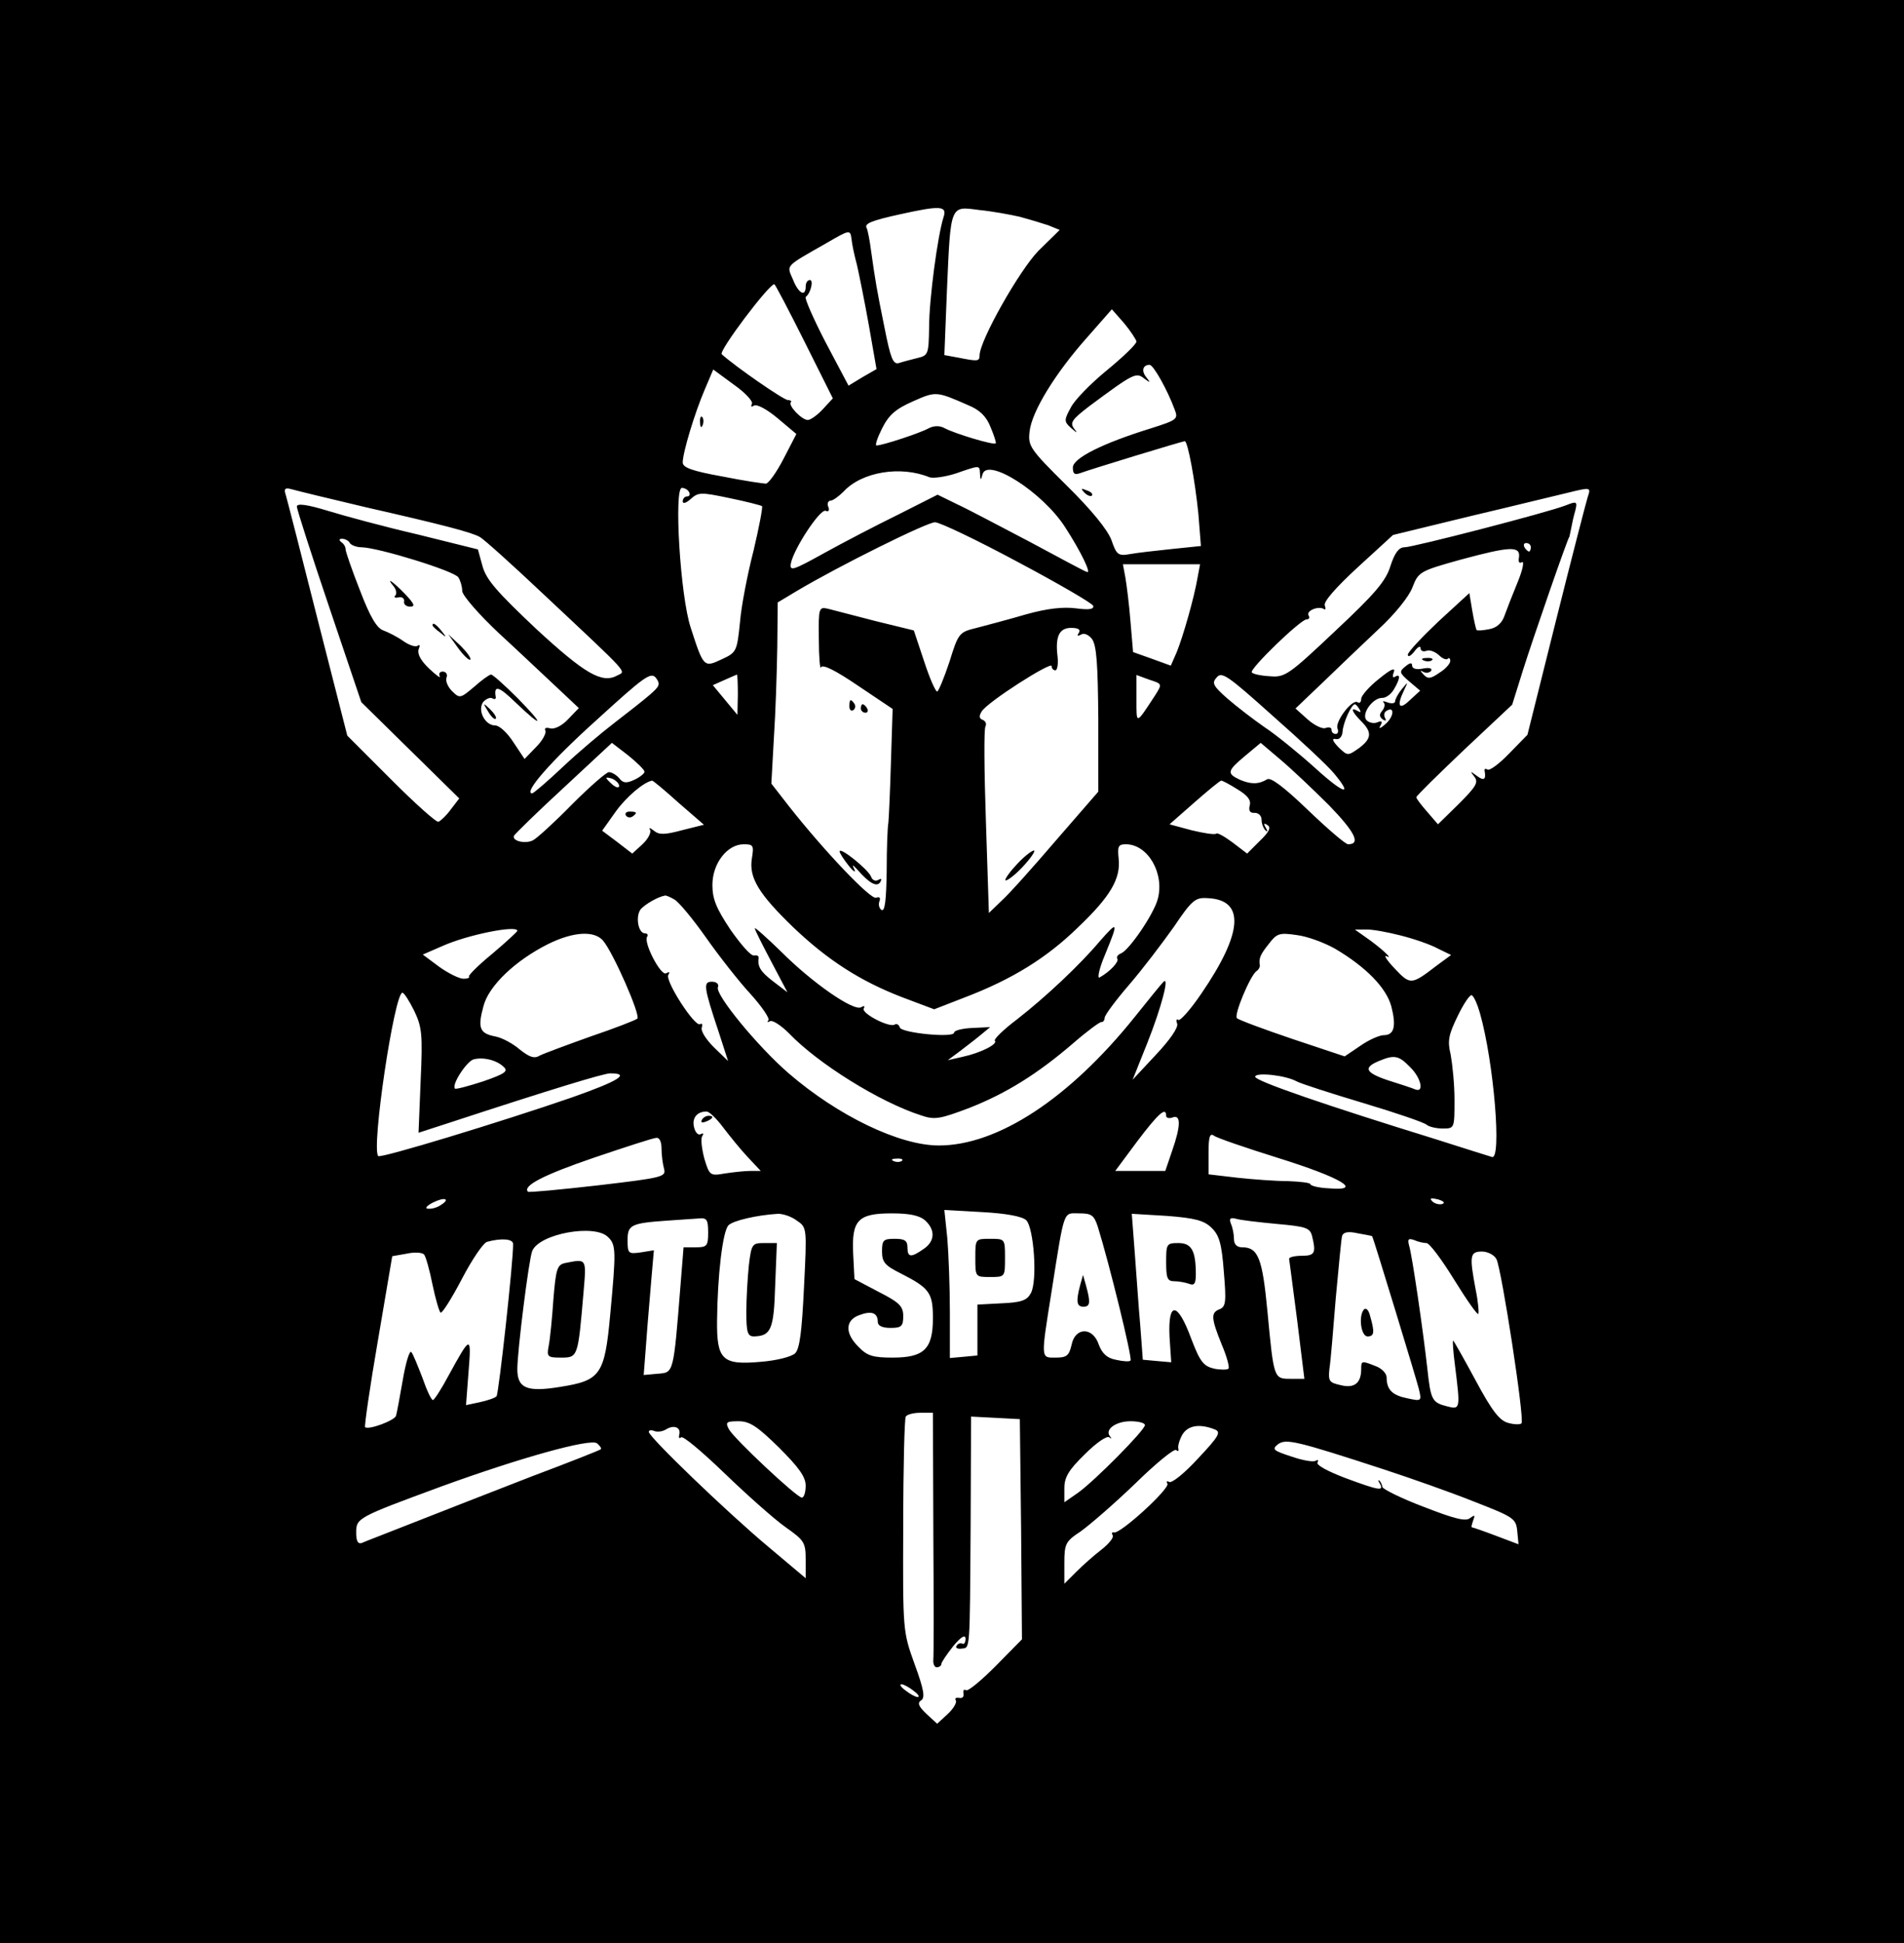 <?xml version="1.0" standalone="no"?>
<!DOCTYPE svg PUBLIC "-//W3C//DTD SVG 20010904//EN"
 "http://www.w3.org/TR/2001/REC-SVG-20010904/DTD/svg10.dtd">
<svg version="1.0" xmlns="http://www.w3.org/2000/svg"
 width="449pt" height="458pt" viewBox="0 0 449 458"
 preserveAspectRatio="xMidYMid meet">

<g transform="translate(0,458) scale(0.1,-0.1)"
fill="#000000" stroke="none">
<path d="M0 2290 l0 -2290 2245 0 2245 0 0 2290 0 2290 -2245 0 -2245 0 0
-2290z m2225 1778 c-14 -44 -34 -194 -34 -259 -1 -64 -2 -67 -28 -73 -16 -4
-35 -9 -44 -12 -13 -3 -19 12 -33 83 -19 93 -22 112 -32 183 -3 24 -8 48 -10
52 -7 11 11 18 79 33 95 21 111 20 102 -7z m180 1 c22 -6 52 -15 67 -20 l27
-11 -50 -49 c-45 -46 -139 -212 -139 -247 0 -14 -5 -14 -50 -5 l-33 6 6 151
c9 206 7 200 76 191 31 -3 74 -11 96 -16z m-384 -114 c5 -22 18 -86 28 -142
l18 -103 -33 -19 -33 -20 -54 102 c-29 56 -50 104 -47 107 12 9 19 40 10 40
-6 0 -10 -7 -10 -15 0 -26 -17 -17 -30 16 -15 35 -21 29 79 86 55 32 56 32 59
10 1 -12 7 -40 13 -62z m-124 -180 l67 -134 -24 -26 c-13 -14 -29 -25 -35 -25
-14 0 -47 34 -40 42 3 2 -1 5 -7 5 -10 0 -124 79 -156 108 -8 7 111 165 124
165 2 0 34 -61 71 -135z m783 0 c0 -6 -31 -36 -70 -68 -38 -31 -77 -71 -85
-88 -16 -29 -16 -33 1 -48 15 -13 16 -13 6 0 -9 13 -3 21 36 51 105 78 111 81
130 66 15 -11 16 -11 5 3 -12 15 -8 29 8 29 9 0 42 -59 59 -105 9 -23 6 -25
-57 -45 -113 -35 -183 -70 -183 -92 0 -15 4 -18 18 -13 21 8 240 75 246 75 7
0 24 -92 32 -171 l6 -76 -68 -7 c-38 -4 -83 -9 -99 -12 -28 -5 -32 -2 -44 33
-9 24 -46 70 -106 129 -87 86 -91 93 -87 127 5 47 61 138 136 222 l58 66 29
-33 c15 -18 28 -38 29 -43z m-907 -147 c-3 -7 -1 -8 5 -4 7 4 31 -9 56 -30
l44 -37 -30 -58 c-17 -33 -36 -59 -42 -59 -6 0 -53 7 -103 17 -72 13 -93 21
-93 33 0 23 28 116 52 172 l20 47 49 -36 c27 -19 46 -40 42 -45z m510 -3 c27
-11 43 -26 53 -52 8 -19 14 -37 12 -38 -4 -5 -97 23 -121 36 -11 6 -25 6 -38
-1 -20 -11 -108 -40 -122 -40 -4 0 2 18 13 40 16 32 32 46 73 64 54 24 55 24
130 -9z m-91 -170 c9 -3 37 1 62 9 58 20 56 20 57 -1 1 -16 2 -16 6 -1 11 41
142 -42 195 -125 37 -57 63 -111 51 -105 -5 1 -64 33 -133 70 -69 36 -146 77
-172 89 l-47 23 -93 -47 c-51 -25 -130 -66 -175 -91 -74 -41 -81 -43 -78 -24
7 35 69 129 82 124 7 -3 10 1 6 10 -3 7 0 14 6 14 5 0 19 10 30 21 43 47 135
62 203 34z m-1332 -70 c189 -43 253 -60 272 -71 9 -5 76 -65 149 -134 209
-196 195 -181 175 -192 -36 -20 -76 3 -192 110 -91 86 -117 115 -126 147 l-11
40 -141 35 c-78 18 -174 44 -213 56 -49 15 -73 18 -73 10 0 -6 34 -112 76
-236 l76 -225 115 -113 116 -114 -20 -26 c-10 -14 -24 -27 -29 -29 -5 -2 -55
43 -112 100 l-103 103 -70 274 c-38 151 -72 283 -75 293 -5 15 -2 18 13 14 10
-3 88 -22 173 -42z m765 35 c3 -5 1 -10 -4 -10 -6 0 -11 -5 -11 -12 0 -6 8 -4
19 6 18 16 24 16 91 2 39 -8 74 -17 77 -19 2 -3 -7 -50 -20 -105 -14 -54 -29
-131 -32 -169 -7 -68 -8 -71 -43 -87 -42 -20 -43 -19 -73 74 -25 74 -40 330
-21 330 6 0 14 -4 17 -10z m2119 -12 c-4 -13 -38 -144 -75 -292 l-67 -268 -43
-44 c-23 -24 -46 -41 -51 -38 -5 3 -8 2 -7 -3 4 -21 -2 -24 -18 -12 -16 12
-17 12 -6 -2 10 -13 4 -23 -37 -64 l-49 -48 -25 29 c-14 16 -26 31 -26 35 0 3
51 53 113 112 l113 106 26 83 c23 73 106 313 109 313 0 0 2 9 4 19 2 11 6 30
10 43 5 21 3 22 -22 12 -43 -17 -361 -99 -381 -99 -13 0 -23 -13 -33 -44 -11
-36 -37 -66 -131 -154 -109 -103 -118 -109 -153 -106 -20 1 -40 5 -43 9 -7 7
115 125 129 125 6 0 8 4 5 9 -7 11 22 23 35 16 5 -4 6 0 3 8 -3 9 26 42 78 90
l83 76 185 45 c102 24 203 49 225 54 57 14 57 14 49 -10z m-1345 -152 c96 -51
177 -98 179 -104 2 -8 -9 -10 -40 -6 -30 4 -68 0 -118 -14 -41 -12 -94 -26
-117 -32 -41 -10 -43 -12 -64 -80 -13 -39 -26 -70 -29 -70 -4 0 -18 32 -31 72
l-24 72 -90 22 c-50 13 -100 26 -112 29 -22 5 -23 3 -22 -72 0 -43 3 -73 5
-66 4 8 34 -7 87 -43 l82 -55 -4 -126 c-2 -69 -5 -133 -6 -142 -2 -9 -4 -60
-4 -114 -1 -67 -4 -96 -12 -92 -6 4 -8 13 -5 21 3 8 0 11 -8 8 -13 -5 -123
111 -205 215 l-42 54 6 108 c4 59 7 155 8 214 l1 105 45 27 c101 60 307 162
326 162 11 0 99 -42 194 -93z m-1574 44 c3 -5 16 -10 28 -10 40 -1 219 -56
228 -71 5 -8 9 -22 9 -32 0 -10 39 -55 87 -100 49 -45 110 -103 138 -129 l50
-47 -25 -26 c-15 -16 -32 -24 -42 -22 -10 3 -15 1 -12 -5 3 -5 -6 -23 -21 -38
l-28 -29 -26 39 c-14 22 -33 40 -43 40 -25 0 -43 37 -28 56 7 7 16 11 21 8 5
-3 9 -2 8 3 -5 29 7 26 47 -13 66 -63 69 -55 4 11 -30 30 -58 55 -62 55 -4 0
-22 -13 -40 -29 -32 -27 -34 -28 -52 -10 -10 10 -16 24 -13 32 3 7 -1 14 -9
14 -7 0 -10 -5 -7 -11 3 -6 -8 2 -25 18 -19 18 -28 34 -25 45 4 9 3 13 -2 9
-4 -4 -20 1 -34 11 -14 10 -36 21 -47 25 -15 5 -31 31 -55 94 -19 48 -34 92
-34 97 0 6 -4 13 -10 17 -6 5 -6 8 2 8 6 0 15 -4 18 -10z m2785 -10 c0 -5 -2
-10 -4 -10 -3 0 -8 5 -11 10 -3 6 -1 10 4 10 6 0 11 -4 11 -10z m-28 -24 c-2
-11 1 -15 7 -11 6 3 2 -18 -10 -47 -12 -29 -26 -65 -31 -79 -6 -18 -19 -29
-36 -32 -15 -3 -28 -4 -30 -2 -1 1 -6 21 -10 45 l-7 42 -73 -67 c-39 -37 -72
-72 -72 -78 0 -7 7 -3 15 7 8 11 15 15 15 8 0 -6 6 -9 14 -6 7 3 20 -2 29 -10
8 -8 17 -12 21 -9 3 4 6 1 6 -5 0 -6 -11 -19 -26 -28 -20 -14 -27 -15 -37 -4
-9 10 -9 11 0 6 6 -3 14 -2 18 3 3 6 -5 8 -20 5 -15 -3 -25 0 -25 7 0 8 -5 7
-16 -2 -15 -12 -14 -15 9 -35 l26 -22 -25 -23 c-25 -24 -31 -13 -13 24 10 21
10 21 -5 3 -9 -11 -16 -24 -16 -29 0 -5 -8 -6 -17 -3 -10 4 -14 4 -10 0 4 -4
2 -13 -4 -20 -7 -8 -6 -14 2 -20 7 -4 9 -3 5 4 -3 6 -2 13 3 16 20 13 19 -12
-1 -30 -12 -11 -18 -13 -13 -5 6 11 4 13 -8 8 -8 -3 -20 0 -25 6 -12 15 16 53
38 52 8 0 20 8 27 20 15 25 16 38 3 30 -6 -4 -7 1 -3 11 4 12 -8 6 -35 -16
-23 -18 -42 -40 -42 -47 0 -8 -4 -12 -9 -8 -13 7 -53 -46 -47 -62 3 -7 1 -13
-4 -13 -6 0 -10 4 -10 10 0 5 -6 7 -14 4 -7 -3 -26 6 -42 20 l-29 26 65 62
c36 35 95 91 131 125 38 35 72 77 80 99 14 36 17 38 114 65 115 31 141 33 137
5z m-758 -48 c-8 -47 -34 -138 -49 -175 l-14 -32 -44 16 -45 16 -6 71 c-3 39
-9 86 -12 104 l-6 32 91 0 91 0 -6 -32z m-280 -130 c-5 -7 -3 -8 5 -4 7 5 18
0 26 -10 11 -15 14 -59 15 -189 l0 -171 -99 -114 c-54 -63 -112 -128 -129
-143 l-30 -29 -7 215 c-4 118 -5 220 -1 225 3 6 0 12 -6 15 -9 3 -10 9 -3 20
13 22 165 119 165 107 0 -6 4 -10 9 -10 4 0 7 14 5 32 -6 48 4 68 32 68 17 0
23 -4 18 -12z m-1012 -146 c-15 -13 -52 -42 -82 -65 -30 -23 -85 -69 -122
-104 -37 -35 -70 -63 -73 -63 -22 0 44 76 152 173 113 103 128 114 140 99 11
-15 8 -20 -15 -40z m1613 -184 c48 -57 24 -50 -45 13 -39 35 -92 78 -118 95
-26 18 -65 48 -87 67 -34 30 -38 37 -26 50 12 15 26 5 132 -90 66 -58 131
-119 144 -135z m-1405 185 l-1 -48 -29 35 -29 35 27 12 c15 7 28 12 30 13 1 0
2 -21 2 -47z m984 -2 c-46 -70 -44 -70 -44 -9 l0 57 30 -11 c31 -10 31 -10 14
-37z m482 -33 c4 -7 3 -8 -4 -4 -19 11 -14 -2 8 -24 26 -26 25 -41 -6 -64 -26
-18 -26 -18 -48 3 -14 15 -16 21 -6 19 8 -2 15 5 16 17 1 21 21 65 29 65 2 0
7 -5 11 -12z m-1686 -147 c0 -4 -11 -13 -24 -19 -19 -9 -27 -8 -36 4 -7 8 -18
14 -24 14 -6 0 -45 -34 -86 -75 -41 -42 -83 -80 -92 -85 -17 -10 -51 -3 -46
10 2 4 54 55 117 113 l114 106 39 -30 c21 -17 38 -34 38 -38z m1614 -79 c61
-63 76 -92 45 -92 -6 0 -48 36 -95 81 -55 53 -88 78 -96 72 -20 -12 -38 -12
-64 -1 -32 15 -30 21 13 57 l36 30 46 -39 c25 -21 77 -70 115 -108z m-1674 46
c0 -6 -6 -5 -15 2 -8 7 -15 14 -15 16 0 2 7 1 15 -2 8 -4 15 -11 15 -16z m140
-40 l60 -52 -52 -13 c-41 -11 -54 -11 -66 -1 -9 7 -13 8 -9 2 3 -6 -4 -21 -18
-34 l-24 -22 -35 27 -36 27 32 45 c26 36 67 70 86 73 2 0 30 -23 62 -52z
m1319 31 c23 -14 32 -25 28 -38 -3 -12 1 -18 12 -17 9 0 16 -7 16 -16 0 -9 4
-20 9 -25 5 -5 6 -2 1 6 -6 10 -4 12 4 6 9 -5 4 -16 -18 -37 l-30 -30 -34 26
c-19 14 -36 24 -39 21 -3 -3 -29 1 -58 8 l-52 14 58 51 c33 29 61 52 64 52 3
0 20 -9 39 -21z m-1146 -163 c-7 -45 16 -83 99 -163 80 -76 156 -125 254 -163
l77 -29 72 28 c113 43 194 94 266 164 78 74 102 116 97 163 -3 29 -1 34 17 34
52 0 92 -69 75 -130 -10 -36 -67 -119 -86 -127 -8 -3 -12 -9 -9 -13 4 -7 -17
-30 -42 -44 -6 -3 -1 21 13 54 32 78 31 81 -12 32 -48 -57 -128 -132 -196
-185 -32 -24 -55 -47 -52 -50 8 -8 -34 -29 -76 -38 l-35 -8 27 20 c14 11 37
28 50 39 l23 19 -42 -2 c-24 -1 -43 -6 -43 -11 0 -13 -123 -1 -128 12 -2 7 -8
10 -12 7 -13 -8 -80 27 -73 38 3 6 1 7 -6 3 -17 -11 -115 57 -188 130 -35 34
-63 59 -63 56 0 -4 18 -39 39 -79 l38 -72 -34 26 c-30 23 -37 35 -34 56 0 4
-4 6 -11 5 -7 -2 -31 26 -55 60 -34 51 -43 73 -43 106 0 51 35 96 74 96 23 0
24 -3 19 -34z m-183 -96 c10 -5 44 -46 75 -90 31 -44 78 -104 105 -133 27 -30
46 -58 42 -62 -4 -5 -2 -5 4 -2 6 3 26 -10 45 -29 68 -71 214 -162 311 -193
32 -11 44 -9 115 18 86 34 159 79 245 153 31 27 61 49 65 49 4 -1 8 4 8 10 0
6 26 41 57 77 32 37 79 99 106 137 43 64 51 70 80 68 89 -4 83 -82 -15 -225
-25 -37 -50 -65 -54 -62 -5 3 -6 -1 -3 -9 3 -9 -17 -38 -50 -73 l-55 -59 34
85 c35 88 54 163 38 145 -5 -5 -35 -42 -67 -82 -154 -192 -323 -303 -462 -303
-93 0 -238 70 -354 170 -73 63 -174 186 -167 203 3 7 -3 13 -14 13 -21 0 -20
-11 16 -119 l22 -68 -34 33 c-18 18 -31 38 -28 46 2 7 1 11 -4 8 -12 -8 -83
102 -75 116 4 7 3 8 -5 4 -12 -8 -54 72 -45 86 3 4 1 8 -5 8 -16 0 -23 40 -10
57 11 12 40 29 57 32 2 1 12 -3 22 -9z m-370 -74 c0 -2 -27 -27 -59 -54 -33
-27 -58 -52 -55 -54 2 -3 -4 -5 -13 -5 -10 0 -36 13 -57 28 l-39 29 46 20 c60
27 177 50 177 36z m2083 -11 c32 -8 72 -22 88 -31 l31 -15 -34 -25 c-60 -46
-62 -46 -99 -7 -19 20 -27 33 -19 29 18 -9 -16 22 -51 46 l-24 17 25 0 c14 1
52 -6 83 -14z m-1881 -12 c24 -28 89 -176 81 -184 -5 -4 -54 -23 -110 -42 -56
-20 -110 -40 -120 -45 -13 -8 -24 -4 -47 14 -16 14 -42 28 -58 31 -37 7 -42
20 -28 71 12 48 75 108 153 147 59 29 108 32 129 8z m1726 -19 c73 -43 121
-92 133 -136 12 -47 7 -68 -18 -68 -10 0 -35 -11 -55 -25 l-37 -25 -123 41
c-68 23 -127 45 -131 49 -8 7 31 100 46 111 5 3 8 9 8 13 -3 17 1 26 21 51 19
25 25 27 66 21 25 -3 65 -18 90 -32z m-2171 -147 c18 -38 20 -55 15 -164 l-5
-123 74 24 c241 79 363 116 378 116 49 0 20 -18 -91 -57 -165 -57 -451 -144
-456 -138 -17 17 38 385 57 385 4 0 16 -19 28 -43z m2513 -5 c33 -116 52 -349
28 -339 -7 2 -67 21 -133 42 -256 79 -425 137 -425 147 0 11 71 4 98 -11 9 -5
80 -28 157 -51 77 -23 144 -46 149 -51 6 -5 23 -9 38 -9 28 0 28 0 28 68 0 37
-5 84 -9 106 -8 33 -5 47 17 92 14 29 29 51 33 48 5 -3 13 -21 19 -42z m-2302
-127 c11 -10 3 -16 -49 -34 -34 -11 -64 -19 -66 -17 -9 9 28 65 44 69 23 6 55
-2 71 -18z m2137 0 c26 -25 34 -61 13 -53 -7 3 -37 13 -66 22 -53 18 -58 30
-18 46 34 14 45 12 71 -15z m-1620 -142 c16 -21 42 -53 58 -70 l31 -33 -25 0
c-13 0 -40 -3 -60 -6 -34 -6 -36 -5 -48 35 -6 23 -9 47 -5 53 4 6 3 8 -3 5 -6
-4 -13 3 -16 15 -6 22 6 38 29 38 7 0 24 -17 39 -37z m1045 27 c0 -5 7 -7 15
-4 20 8 20 -19 -1 -79 l-16 -47 -59 0 -59 0 52 70 c50 66 68 82 68 60z m266
-100 c147 -46 201 -78 118 -71 -24 1 -44 6 -44 10 0 3 -24 6 -53 7 -28 0 -82
4 -119 8 l-68 8 0 50 c0 39 3 48 13 41 6 -5 76 -29 153 -53z m-1456 23 c0 -16
3 -37 6 -48 5 -19 -3 -21 -156 -39 -88 -10 -162 -17 -165 -15 -13 14 38 40
155 80 74 25 141 47 148 47 7 1 12 -9 12 -25z m567 -29 c-3 -3 -12 -4 -19 -1
-8 3 -5 6 6 6 11 1 17 -2 13 -5z m-1087 -104 c-8 -6 -22 -10 -30 -9 -9 0 -5 6
10 14 27 14 44 10 20 -5z m2361 2 c-7 -2 -18 1 -23 6 -8 8 -4 9 13 5 13 -4 18
-8 10 -11z m-981 -38 c18 -18 27 -143 11 -172 -9 -17 -22 -22 -69 -24 l-57 -3
0 -60 0 -60 -32 -3 -33 -3 0 108 c0 59 -3 138 -6 174 l-7 67 89 -5 c56 -3 94
-10 104 -19z m-541 -1 c24 -16 24 -17 17 -157 -5 -104 -10 -145 -21 -156 -9
-8 -43 -17 -82 -20 -90 -8 -103 5 -102 98 1 104 13 210 27 224 11 11 67 24
117 27 11 0 31 -6 44 -16z m303 0 c24 -22 23 -49 -4 -67 -30 -21 -38 -20 -38
4 0 16 -7 20 -30 20 -27 0 -30 -3 -30 -30 0 -25 7 -33 43 -51 69 -35 77 -46
77 -106 0 -73 -21 -93 -95 -93 -46 0 -60 4 -80 25 -33 32 -32 63 1 75 29 11
44 6 44 -16 0 -9 11 -14 30 -14 26 0 30 4 30 28 0 23 -9 32 -58 57 l-57 30 -3
59 c-4 80 11 96 91 96 42 0 66 -5 79 -17z m407 -15 c26 -83 82 -310 77 -315
-2 -3 -18 -2 -35 2 -21 4 -32 15 -40 36 -14 42 -56 41 -64 -1 -6 -25 -11 -30
-37 -30 -36 0 -36 -6 -10 157 31 197 27 183 65 183 29 0 35 -4 44 -32z m268
-2 c18 -17 24 -37 29 -103 6 -71 5 -83 -10 -89 -21 -8 -20 -21 5 -83 12 -28
19 -54 16 -57 -3 -3 -19 -3 -34 0 -25 6 -33 16 -54 71 -32 87 -55 89 -51 4 l4
-60 -34 3 -33 3 -6 80 c-4 44 -9 121 -13 172 l-7 92 83 -5 c66 -5 88 -11 105
-28z m-1187 -11 c0 -32 -3 -35 -29 -35 l-29 0 -7 -87 c-17 -213 -16 -208 -54
-211 l-33 -3 6 78 c3 43 9 109 12 147 l6 69 -31 -5 c-29 -4 -31 -3 -31 29 0
36 8 40 95 46 28 2 60 4 73 5 19 2 22 -3 22 -33z m1342 20 c67 -6 77 -9 82
-28 10 -40 7 -47 -24 -47 -16 0 -30 -3 -30 -7 1 -5 9 -70 19 -145 l17 -138
-32 0 c-40 0 -40 -1 -55 158 -12 127 -22 152 -60 152 -12 0 -19 7 -19 19 0 11
-3 27 -7 36 -5 13 -2 16 13 12 10 -3 53 -8 96 -12z m-1578 -31 c19 -18 19 -33
5 -183 -13 -142 -23 -155 -118 -170 -79 -13 -101 -3 -101 42 0 42 27 258 35
278 16 41 148 65 179 33z m1802 2 c4 -8 105 -339 110 -360 7 -29 6 -29 -27
-22 -35 7 -49 20 -49 49 0 10 -12 22 -26 27 -33 13 -34 13 -34 -7 0 -33 -16
-46 -48 -38 -27 6 -30 9 -27 38 3 18 9 93 15 167 7 74 13 141 15 147 3 9 15
11 37 6 18 -3 33 -6 34 -7z m-2026 -18 c1 -38 -34 -354 -39 -359 -3 -4 -21
-10 -39 -14 l-33 -7 6 79 c7 87 5 86 -47 -9 -17 -32 -34 -58 -37 -58 -4 0 -15
24 -25 53 -11 28 -22 56 -26 60 -4 5 -13 -24 -20 -65 -7 -40 -14 -78 -16 -85
-3 -11 -64 -34 -73 -27 -2 2 11 93 30 203 l34 200 34 6 c18 4 37 3 41 -2 4 -4
13 -36 20 -71 7 -34 16 -64 19 -66 3 -3 26 33 50 79 24 46 51 86 60 88 33 9
61 7 61 -5z m2154 2 c7 0 36 -39 65 -86 29 -47 55 -84 57 -81 2 2 0 28 -6 57
-15 80 -14 90 15 90 13 0 29 -8 34 -18 12 -23 67 -379 59 -387 -3 -3 -17 -3
-31 1 -20 5 -38 27 -77 100 -28 52 -52 94 -53 94 -2 0 0 -26 4 -57 13 -104 13
-106 -18 -98 -36 9 -39 15 -47 89 -10 90 -36 268 -43 290 -4 15 -2 18 12 13 9
-4 22 -7 29 -7z m-1163 -682 c1 -156 1 -291 0 -300 -1 -10 3 -18 8 -18 6 0 11
4 11 8 0 4 13 23 28 42 19 23 29 28 29 17 0 -9 -4 -14 -8 -11 -4 2 -10 0 -13
-5 -4 -5 2 -8 11 -7 21 3 20 -15 22 296 l1 251 58 -3 57 -3 3 -260 2 -259 -62
-63 c-34 -34 -65 -60 -70 -57 -5 3 -7 0 -6 -8 2 -7 -3 -12 -10 -10 -8 1 -11
-1 -8 -6 3 -5 -6 -20 -19 -32 l-25 -23 -25 23 c-19 18 -22 26 -13 32 10 6 7
25 -15 85 -28 78 -28 78 -27 327 0 137 3 253 6 257 3 5 18 9 35 9 l29 0 1
-282z m-364 200 c47 -47 63 -69 63 -90 0 -15 -4 -28 -9 -28 -12 0 -159 138
-172 161 -9 17 -6 19 23 19 26 0 44 -12 95 -62z m863 53 c0 -12 -118 -131
-157 -159 l-33 -23 0 33 c0 26 10 43 48 80 27 27 53 45 58 40 5 -4 6 -3 2 2
-14 16 13 36 48 36 19 0 34 -4 34 -9z m-1098 -22 c-2 -8 0 -11 4 -7 4 5 50
-34 103 -85 53 -51 117 -108 144 -127 44 -31 47 -36 47 -77 l0 -43 -88 74
c-98 82 -282 259 -282 271 0 4 6 5 13 2 8 -3 20 -1 28 4 18 11 35 5 31 -12z
m1262 12 c16 -6 12 -15 -39 -69 -31 -34 -62 -59 -68 -55 -5 3 -7 1 -4 -4 7
-11 -112 -120 -126 -115 -5 1 -6 -2 -3 -7 3 -5 -9 -20 -27 -34 -17 -13 -44
-37 -59 -52 l-28 -28 0 49 c0 45 3 51 38 74 20 14 78 64 128 112 50 49 94 85
98 80 4 -4 6 -2 5 3 -2 6 2 20 9 33 13 22 40 27 76 13z m-1447 -47 c-2 -2 -75
-31 -163 -64 -87 -34 -211 -82 -274 -107 -63 -25 -121 -47 -127 -50 -9 -3 -13
5 -13 24 0 35 2 36 200 109 187 68 352 114 368 102 7 -6 11 -12 9 -14z m1848
-48 c61 -20 155 -53 210 -75 95 -37 100 -40 103 -70 l3 -31 -53 20 c-29 11
-55 20 -57 20 -2 0 0 7 3 16 5 13 4 14 -7 6 -10 -9 -37 -2 -109 26 -53 20 -97
42 -98 47 -1 6 -4 12 -7 15 -4 3 -3 -1 1 -7 10 -18 0 -17 -81 13 -42 16 -70
31 -66 37 3 5 1 7 -4 4 -6 -4 -32 1 -58 10 -43 14 -46 17 -31 29 19 13 40 9
251 -60z m-1111 -521 c11 -8 16 -15 10 -15 -5 0 -18 7 -28 15 -11 8 -16 15
-10 15 5 0 18 -7 28 -15z"/>
<path d="M2557 3419 c7 -7 15 -10 18 -7 3 3 -2 9 -12 12 -14 6 -15 5 -6 -5z"/>
<path d="M1651 3584 c0 -11 3 -14 6 -6 3 7 2 16 -1 19 -3 4 -6 -2 -5 -13z"/>
<path d="M2003 2915 c0 -8 4 -12 9 -9 5 3 6 10 3 15 -9 13 -12 11 -12 -6z"/>
<path d="M2030 2910 c0 -5 5 -10 11 -10 5 0 7 5 4 10 -3 6 -8 10 -11 10 -2 0
-4 -4 -4 -10z"/>
<path d="M1980 2573 c0 -4 10 -19 21 -33 11 -14 18 -18 14 -10 -6 13 -5 13 7
0 28 -32 46 -42 54 -29 4 8 3 9 -5 5 -6 -4 -14 -1 -17 8 -7 17 -74 71 -74 59z"/>
<path d="M929 3197 c6 -8 7 -17 3 -21 -4 -4 0 -6 8 -4 8 2 14 -3 13 -9 -2 -7
5 -13 14 -13 13 0 10 7 -12 30 -29 30 -47 42 -26 17z"/>
<path d="M1020 3106 c0 -2 8 -10 18 -17 15 -13 16 -12 3 4 -13 16 -21 21 -21
13z"/>
<path d="M1080 3053 c13 -18 26 -30 29 -28 3 3 -8 18 -23 33 l-29 27 23 -32z"/>
<path d="M1151 2903 c7 -12 15 -20 18 -17 3 2 -3 12 -13 22 -17 16 -18 16 -5
-5z"/>
<path d="M3358 3023 c7 -3 16 -2 19 1 4 3 -2 6 -13 5 -11 0 -14 -3 -6 -6z"/>
<path d="M2400 2545 c-18 -19 -31 -37 -29 -40 3 -2 21 11 39 30 18 19 31 37
29 40 -3 2 -21 -11 -39 -30z"/>
<path d="M1476 2658 c3 -5 10 -6 15 -3 13 9 11 12 -6 12 -8 0 -12 -4 -9 -9z"/>
<path d="M1655 1940 c-3 -6 1 -7 9 -4 18 7 21 14 7 14 -6 0 -13 -4 -16 -10z"/>
<path d="M2300 1615 c0 -45 0 -45 35 -45 35 0 35 0 35 45 0 45 0 45 -35 45
-35 0 -35 0 -35 -45z"/>
<path d="M1766 1598 c-3 -29 -6 -79 -6 -110 0 -49 3 -58 18 -58 40 1 47 16 50
120 l4 100 -30 0 c-28 0 -30 -2 -36 -52z"/>
<path d="M2547 1550 c-10 -38 -8 -50 8 -50 16 0 17 10 6 50 l-7 25 -7 -25z"/>
<path d="M2750 1605 c0 -38 3 -45 19 -45 11 0 26 -3 35 -6 12 -5 16 0 16 22 0
56 -10 74 -41 74 -28 0 -29 -2 -29 -45z"/>
<path d="M1333 1603 c-19 -4 -22 -13 -28 -86 -3 -45 -8 -94 -11 -109 -5 -26
-3 -28 29 -28 40 0 40 1 53 153 7 82 8 80 -43 70z"/>
<path d="M3217 1494 c-14 -14 -8 -64 8 -64 16 0 17 10 6 48 -3 13 -9 20 -14
16z"/>
</g>
</svg>
